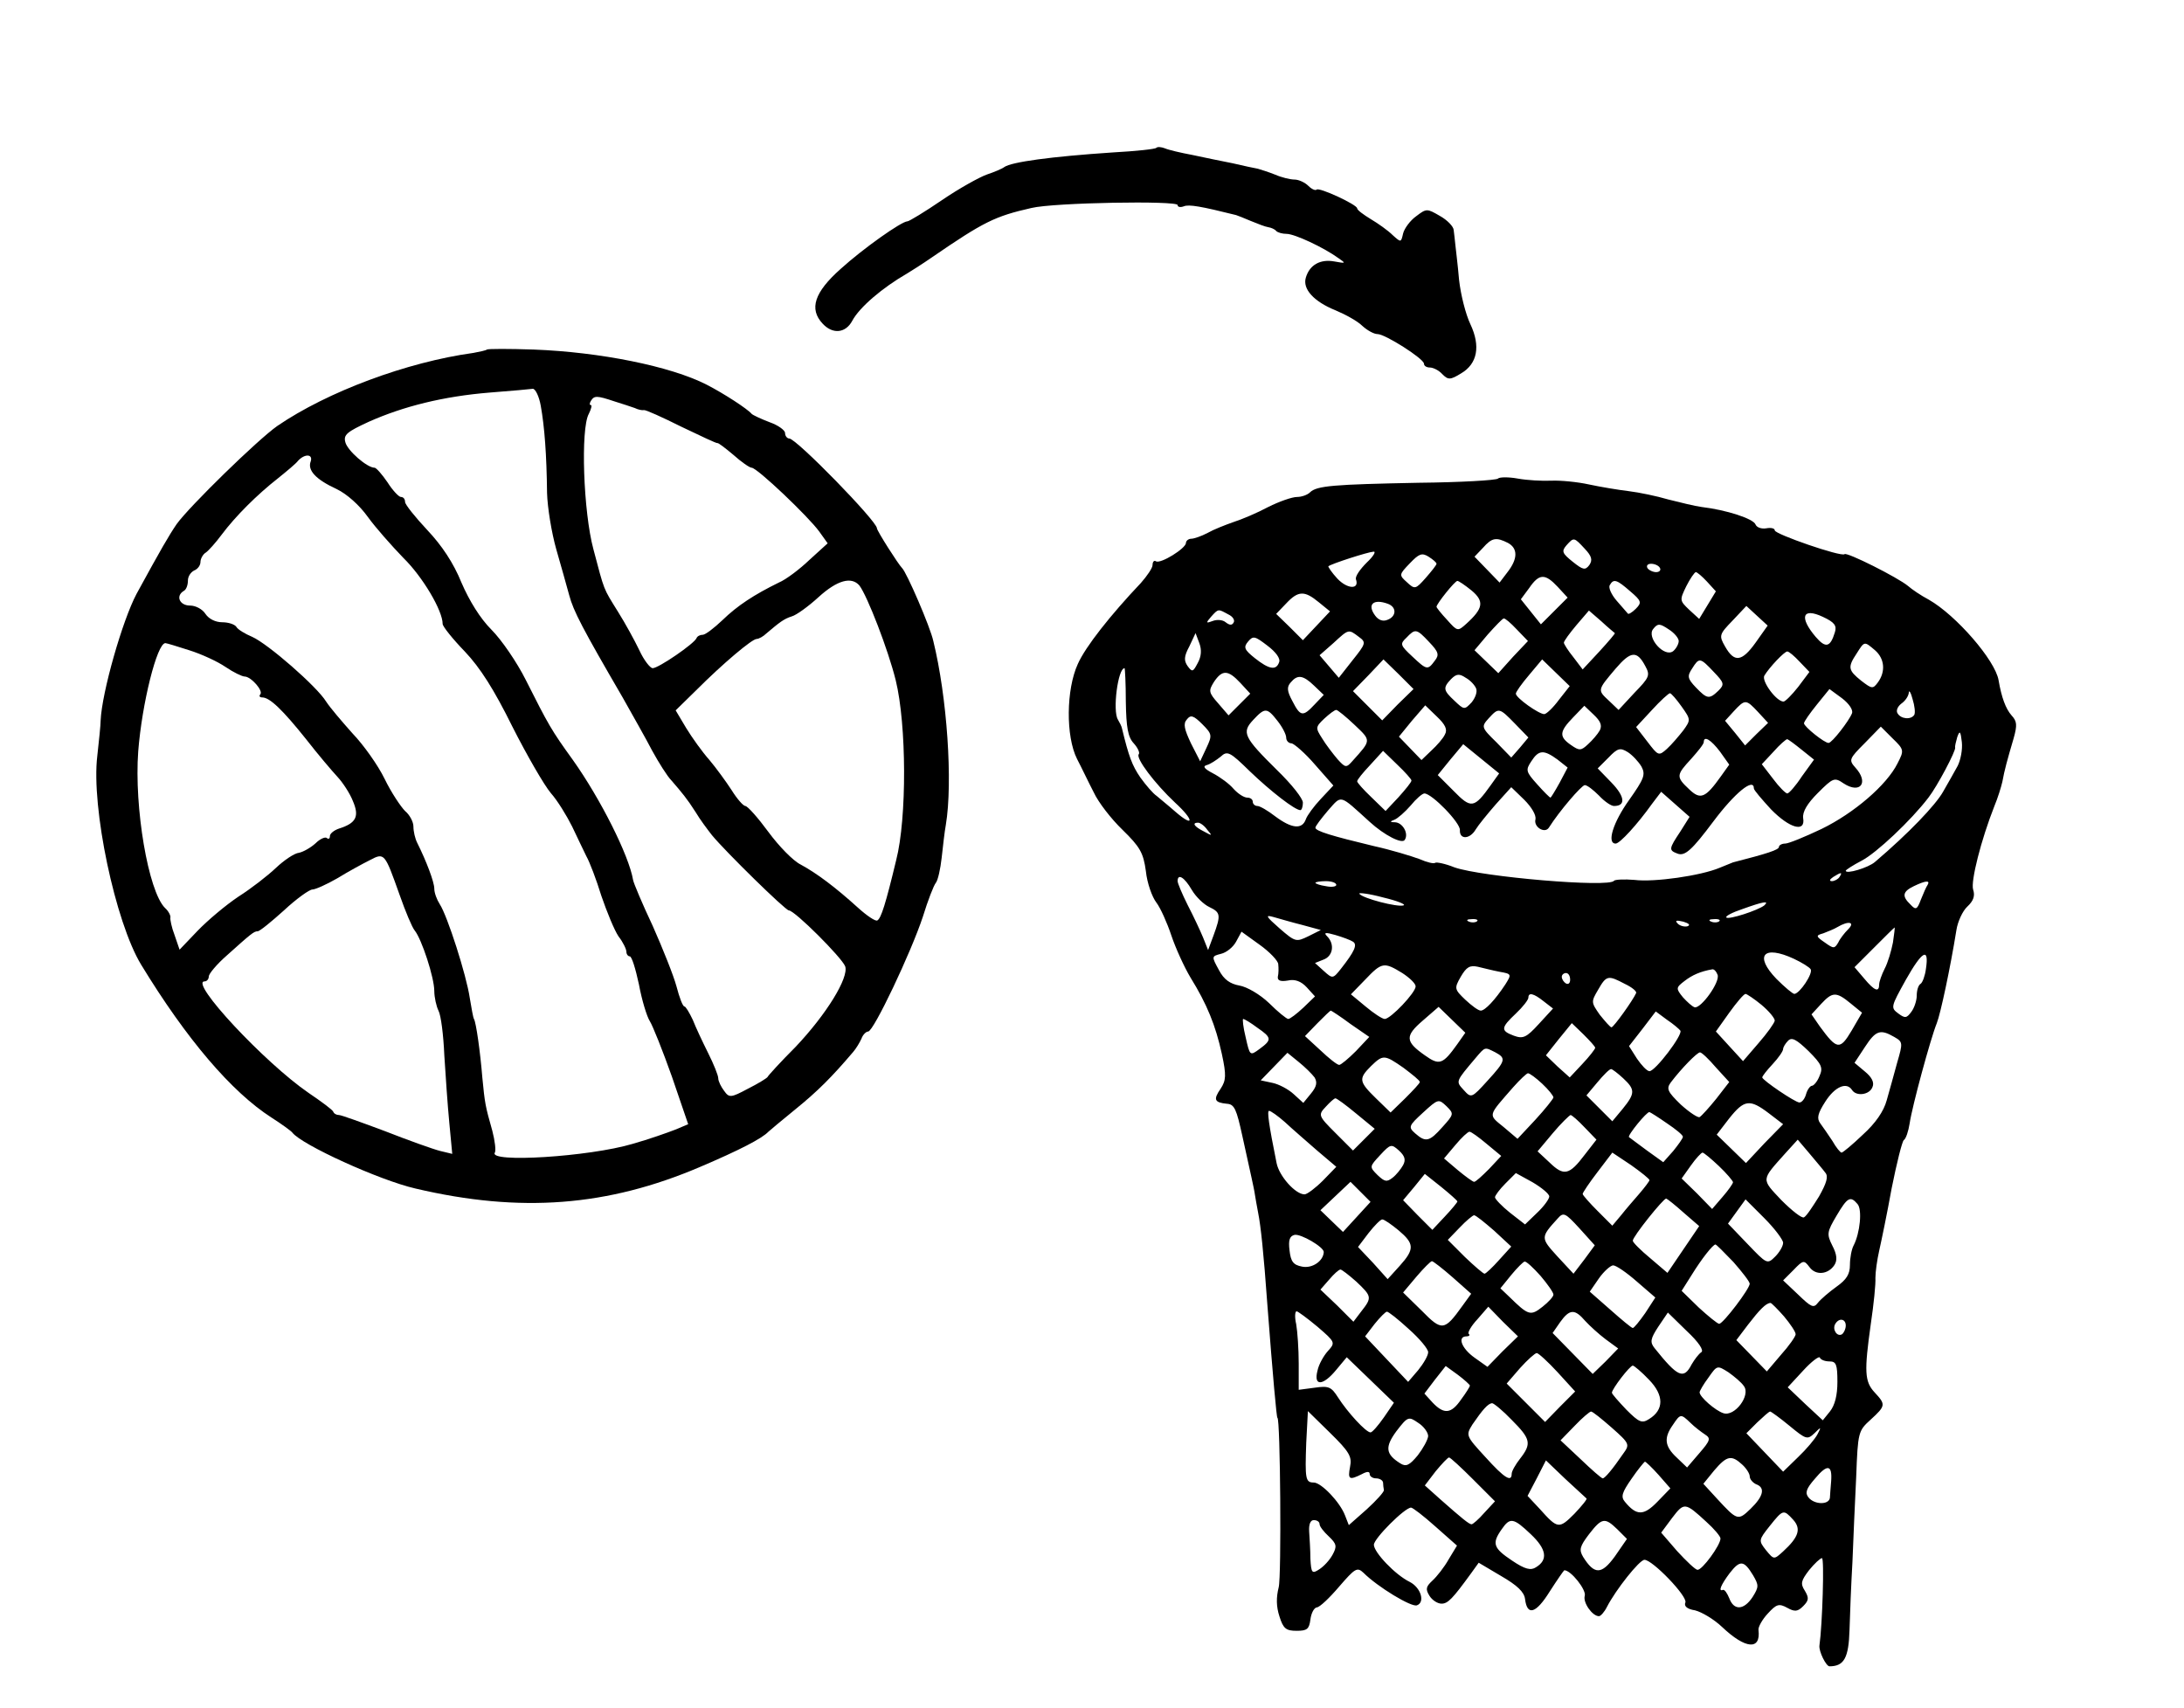 <?xml version="1.0" standalone="no"?>
<!DOCTYPE svg PUBLIC "-//W3C//DTD SVG 20010904//EN"
 "http://www.w3.org/TR/2001/REC-SVG-20010904/DTD/svg10.dtd">
<svg version="1.0" xmlns="http://www.w3.org/2000/svg"
 width="523pt" height="409pt" viewBox="0 0 523 409"
 preserveAspectRatio="xMidYMid meet">
<g transform="translate(0,409) scale(0.1,-0.1)"
fill="#000000" stroke="none">
<path d="M2769 3736 c-2 -3 -49 -8 -104 -11 -150 -10 -243 -23 -260 -35 -5 -4
-24 -12 -42 -18 -17 -6 -66 -33 -107 -61 -41 -28 -79 -51 -83 -51 -14 0 -106
-65 -160 -114 -63 -56 -76 -96 -43 -131 24 -26 55 -23 71 7 17 32 72 79 131
113 10 6 37 23 60 39 124 85 150 98 238 118 54 13 350 18 350 7 0 -5 7 -6 15
-3 12 5 41 0 125 -21 3 -1 19 -7 35 -14 17 -7 35 -14 42 -15 7 -1 16 -5 19 -9
4 -4 15 -7 25 -7 19 0 88 -32 124 -58 19 -13 18 -13 -10 -8 -33 6 -59 -8 -68
-39 -8 -27 19 -57 71 -78 24 -10 53 -26 64 -37 12 -11 28 -20 37 -20 18 0 111
-59 111 -71 0 -5 6 -9 14 -9 8 0 22 -7 30 -16 14 -14 19 -14 45 2 39 23 47 65
22 118 -11 23 -23 70 -27 106 -3 36 -8 74 -9 85 -1 11 -3 27 -4 35 -1 8 -15
23 -33 33 -31 18 -32 18 -57 -1 -14 -10 -28 -29 -31 -41 -5 -22 -5 -22 -25 -4
-11 11 -35 28 -52 38 -18 11 -33 22 -33 26 0 9 -91 51 -97 45 -3 -3 -12 1 -20
9 -8 8 -23 15 -33 15 -10 0 -31 5 -47 12 -15 6 -34 12 -41 14 -7 1 -34 7 -60
13 -26 5 -69 14 -97 20 -27 5 -57 12 -66 16 -8 3 -17 4 -20 1z"/>
<path d="M1166 3253 c-2 -2 -16 -5 -32 -8 -160 -22 -350 -93 -470 -175 -47
-33 -210 -192 -241 -235 -19 -28 -37 -59 -96 -167 -34 -64 -83 -236 -86 -303
0 -11 -4 -49 -8 -85 -15 -123 43 -398 105 -500 109 -179 217 -305 312 -366 25
-16 47 -32 50 -36 22 -29 208 -114 295 -134 251 -59 460 -43 682 52 94 40 148
68 163 84 3 3 32 27 65 54 53 43 87 77 138 137 7 8 16 23 20 32 3 9 11 17 16
17 13 0 103 190 131 275 12 39 26 75 31 81 5 6 11 33 14 60 3 27 7 63 10 79
17 102 3 306 -30 440 -7 33 -64 165 -75 175 -9 9 -60 89 -60 95 0 17 -193 215
-210 215 -5 0 -10 6 -10 13 0 7 -17 19 -37 26 -21 8 -40 17 -43 20 -10 12 -67
49 -108 70 -86 44 -255 78 -414 84 -59 2 -109 2 -112 0z m129 -135 c9 -50 14
-117 15 -208 1 -36 11 -96 22 -135 11 -38 25 -88 31 -110 10 -38 32 -80 128
-245 23 -41 56 -99 71 -128 16 -29 36 -61 46 -71 25 -29 37 -43 58 -76 10 -17
28 -41 39 -55 33 -40 176 -180 184 -180 14 0 127 -113 135 -134 9 -27 -45
-115 -119 -193 -36 -36 -66 -69 -67 -72 -2 -3 -23 -16 -47 -28 -41 -22 -45
-22 -57 -5 -7 9 -14 23 -14 30 0 7 -11 34 -24 60 -13 26 -30 62 -37 80 -8 17
-17 32 -20 32 -4 0 -12 21 -19 48 -7 26 -33 91 -57 145 -25 53 -46 103 -47
110 -10 59 -78 194 -144 287 -52 72 -58 83 -113 192 -21 42 -58 96 -82 120
-27 27 -53 69 -72 113 -19 47 -47 89 -82 126 -29 31 -53 61 -53 67 0 7 -4 12
-10 12 -5 0 -20 16 -32 35 -13 19 -27 35 -31 35 -18 0 -65 41 -70 61 -5 18 4
25 56 49 83 37 179 61 290 70 51 4 97 8 103 9 6 0 15 -18 19 -41z m176 11 c19
-6 41 -13 49 -16 8 -4 18 -6 22 -5 4 1 44 -17 90 -40 46 -22 84 -40 86 -39 2
1 19 -12 38 -28 19 -17 39 -31 44 -31 13 0 136 -117 162 -153 l20 -28 -44 -40
c-23 -22 -56 -47 -73 -54 -59 -29 -99 -55 -135 -90 -20 -19 -41 -35 -47 -35
-6 0 -13 -3 -15 -8 -5 -13 -91 -72 -105 -72 -6 0 -21 19 -32 43 -11 23 -34 65
-51 92 -36 58 -32 48 -59 150 -24 89 -31 288 -11 324 6 12 8 21 5 21 -4 0 -3
5 0 10 8 13 14 13 56 -1z m-727 -144 c-8 -21 12 -43 62 -66 25 -12 55 -39 75
-67 18 -25 57 -69 85 -98 46 -45 94 -126 94 -158 0 -6 24 -36 53 -66 37 -39
70 -91 114 -180 35 -69 76 -140 92 -159 16 -18 38 -54 51 -80 12 -25 27 -57
34 -71 8 -14 24 -56 36 -95 13 -38 31 -82 41 -97 11 -14 19 -31 19 -37 0 -6 4
-11 8 -11 5 0 14 -30 22 -67 7 -38 19 -77 26 -88 7 -11 31 -71 53 -133 l39
-114 -31 -13 c-18 -7 -63 -23 -102 -34 -104 -31 -346 -46 -330 -21 3 5 0 29
-6 52 -17 60 -18 66 -24 128 -5 62 -15 132 -20 140 -2 3 -6 26 -10 50 -8 55
-54 198 -72 225 -7 11 -13 27 -13 37 0 16 -19 66 -41 110 -5 10 -9 27 -9 39 0
11 -9 28 -20 37 -10 10 -33 44 -49 77 -16 33 -51 82 -77 109 -25 28 -54 62
-63 76 -22 36 -139 138 -177 155 -17 7 -35 18 -38 24 -4 6 -19 11 -34 11 -16
0 -32 8 -40 20 -7 11 -23 20 -37 20 -25 0 -35 23 -15 35 6 3 10 14 10 25 0 10
7 20 15 24 8 3 15 12 15 20 0 8 6 19 13 23 6 4 24 24 38 43 33 44 84 95 135
135 21 17 43 35 48 42 16 17 36 16 30 -2z m1314 -297 c19 -25 69 -154 87 -227
26 -106 27 -330 1 -431 -25 -104 -36 -139 -45 -144 -4 -3 -25 11 -47 31 -53
48 -98 82 -137 103 -18 9 -52 44 -77 78 -25 34 -49 61 -55 62 -5 0 -20 17 -33
38 -13 20 -37 53 -53 72 -17 19 -42 54 -56 77 l-25 42 49 48 c65 65 134 123
145 123 5 0 16 6 23 13 32 27 42 35 61 41 11 3 40 24 64 46 45 41 79 50 98 28z
m-1605 -155 c29 -9 68 -27 87 -40 19 -13 40 -23 46 -23 15 0 46 -35 37 -43 -3
-4 -1 -7 5 -7 18 0 49 -30 105 -100 28 -36 62 -76 75 -90 13 -14 30 -40 37
-58 16 -37 8 -53 -33 -66 -12 -4 -22 -12 -22 -18 0 -6 -3 -8 -7 -5 -3 4 -16
-1 -27 -12 -12 -11 -30 -21 -40 -23 -11 -1 -36 -18 -55 -36 -20 -19 -60 -50
-90 -69 -30 -20 -74 -57 -98 -82 l-43 -45 -12 35 c-7 18 -11 38 -10 42 1 4 -4
15 -13 23 -40 40 -74 241 -64 375 9 115 45 259 65 259 3 0 29 -8 57 -17z m504
-586 c14 -40 30 -78 36 -85 17 -21 47 -113 47 -145 0 -15 5 -37 10 -47 6 -11
12 -59 14 -107 3 -48 8 -121 12 -162 l7 -74 -29 7 c-16 4 -75 25 -131 47 -56
21 -106 39 -111 39 -6 0 -12 3 -14 8 -1 4 -28 24 -59 45 -105 72 -287 267
-249 267 5 0 10 5 10 12 0 6 19 29 43 50 58 52 65 58 74 58 5 0 33 23 63 50
30 28 61 50 68 50 7 0 34 12 60 27 26 16 61 35 77 43 36 19 36 18 72 -83z"/>
<path d="M3587 2944 c-4 -4 -89 -9 -190 -10 -203 -4 -244 -7 -260 -23 -6 -6
-20 -11 -31 -11 -12 0 -43 -11 -69 -24 -26 -14 -64 -30 -83 -36 -20 -7 -48
-18 -62 -26 -15 -8 -33 -14 -39 -14 -7 0 -13 -5 -13 -10 0 -13 -61 -51 -72
-44 -4 3 -8 -1 -8 -9 0 -7 -13 -26 -28 -43 -73 -77 -133 -153 -151 -194 -28
-61 -29 -173 -2 -227 11 -21 28 -57 40 -80 11 -24 42 -64 69 -90 42 -41 50
-55 56 -99 3 -29 15 -62 25 -75 10 -13 26 -49 36 -79 10 -30 31 -76 46 -101
39 -63 60 -114 75 -183 11 -51 10 -63 -3 -83 -18 -26 -15 -33 15 -36 18 -1 23
-13 37 -77 9 -41 19 -86 22 -100 3 -14 7 -32 8 -40 1 -8 5 -28 8 -45 6 -30 13
-94 22 -220 13 -170 22 -270 24 -270 7 0 10 -381 3 -406 -6 -24 -6 -46 2 -70
9 -29 16 -34 41 -34 25 0 30 4 33 27 2 16 9 28 15 29 7 0 31 23 54 50 38 44
43 47 58 33 34 -34 115 -83 128 -78 20 7 10 42 -17 56 -35 17 -86 71 -86 89 0
15 74 89 89 89 4 0 30 -20 58 -45 l52 -46 -20 -33 c-10 -18 -28 -41 -39 -51
-15 -14 -17 -20 -7 -36 6 -10 19 -19 29 -19 15 0 26 11 71 73 l18 25 54 -32
c38 -22 55 -38 57 -55 5 -41 26 -35 59 18 18 28 34 51 35 51 16 0 53 -47 49
-61 -5 -16 18 -49 34 -49 4 0 13 10 19 22 21 41 78 113 90 113 19 0 103 -87
98 -102 -4 -9 4 -16 23 -19 16 -4 45 -21 65 -40 56 -53 93 -56 87 -7 -1 7 9
25 22 39 21 23 27 25 47 14 18 -10 25 -9 38 4 14 14 14 20 4 37 -11 17 -9 24
10 49 13 16 27 29 31 29 6 1 1 -160 -6 -209 -2 -14 16 -50 24 -50 35 0 46 20
48 87 1 37 4 111 7 163 2 52 6 144 9 204 4 107 5 110 35 137 36 33 36 36 9 65
-24 26 -25 50 -9 164 7 47 12 96 11 110 0 14 4 43 9 65 5 22 19 89 30 150 12
60 25 112 29 115 5 3 11 21 14 40 6 41 50 203 65 240 9 23 32 130 47 223 3 20
15 46 26 56 15 14 19 26 14 41 -6 20 19 119 51 200 8 19 16 45 19 58 5 28 12
53 27 104 9 32 8 41 -5 55 -14 16 -24 43 -31 84 -8 48 -102 156 -167 193 -19
10 -41 25 -50 33 -24 20 -147 82 -152 76 -8 -7 -167 48 -167 57 0 5 -9 7 -20
5 -12 -2 -23 2 -26 9 -5 14 -70 35 -129 42 -16 2 -52 11 -80 18 -27 8 -70 17
-95 20 -25 3 -67 10 -95 16 -27 6 -68 10 -90 9 -22 -1 -58 1 -80 5 -22 4 -44
4 -48 0z m24 -154 c24 -13 24 -38 -1 -70 l-19 -25 -30 31 -30 31 20 21 c22 25
32 26 60 12z m184 -14 c17 -18 19 -27 11 -39 -10 -13 -15 -12 -40 8 -25 20
-27 25 -15 39 18 20 18 20 44 -8z m-522 -33 c-16 -16 -28 -33 -26 -40 9 -25
-20 -24 -44 1 -14 15 -23 29 -22 30 7 6 94 34 108 35 7 1 0 -11 -16 -26z m167
-3 c0 -3 -12 -18 -26 -34 -24 -27 -26 -28 -45 -10 -19 17 -19 18 7 45 22 23
29 26 45 16 11 -7 19 -14 19 -17z m535 -10 c3 -5 -1 -10 -9 -10 -8 0 -18 5
-21 10 -3 6 1 10 9 10 8 0 18 -4 21 -10z m113 -33 l21 -23 -20 -33 -20 -33
-24 22 c-23 22 -23 23 -7 56 9 18 20 34 23 34 3 0 15 -10 27 -23z m-358 -12
l24 -26 -32 -32 -32 -32 -24 30 -24 30 20 27 c24 35 38 35 68 3z m-206 -9 c31
-26 28 -43 -13 -80 -20 -18 -21 -18 -45 9 -15 16 -26 30 -26 32 0 7 44 62 50
62 3 0 18 -10 34 -23z m380 -2 c27 -23 28 -27 13 -42 -9 -9 -18 -14 -19 -11
-2 2 -14 16 -27 31 -12 14 -20 31 -16 37 9 16 17 13 49 -15z m-746 -26 l27
-22 -32 -34 -33 -35 -32 32 -32 31 24 25 c29 31 44 31 78 3z m166 -4 c21 -8
20 -30 -1 -38 -11 -5 -22 -1 -30 10 -20 27 -4 41 31 28z m880 -93 c-33 -46
-51 -48 -73 -9 -15 26 -14 29 18 62 l33 35 26 -24 25 -23 -29 -41z m-1263 68
c11 -5 17 -14 13 -20 -4 -7 -10 -6 -19 1 -7 6 -21 7 -31 3 -16 -6 -17 -5 -4
10 18 20 17 19 41 6z m926 -45 c2 0 -15 -20 -37 -44 l-40 -43 -22 29 c-13 16
-23 32 -23 35 0 4 14 23 30 42 l30 35 30 -26 c16 -15 31 -27 32 -28z m527 2
c-11 -36 -22 -39 -46 -11 -40 47 -32 71 17 48 28 -13 34 -21 29 -37z m-762 7
l27 -28 -36 -38 -35 -39 -29 28 -28 27 32 38 c18 20 35 38 38 38 3 1 17 -11
31 -26z m388 -28 c0 -7 -6 -18 -13 -24 -21 -17 -65 33 -48 53 11 14 16 13 37
-1 13 -8 24 -21 24 -28z m-766 10 c18 -13 17 -16 -15 -56 l-33 -42 -23 27 -23
27 33 29 c37 34 36 34 61 15z m168 -12 c23 -24 25 -31 14 -45 -17 -23 -19 -23
-54 10 -29 27 -30 30 -14 45 21 22 24 22 54 -10z m-554 -51 c-11 -21 -13 -22
-24 -7 -9 13 -9 23 4 47 l15 32 9 -24 c6 -16 5 -32 -4 -48z m195 2 c-7 -20
-24 -17 -58 10 -25 20 -28 26 -16 40 12 14 16 13 46 -10 20 -15 32 -31 28 -40z
m1427 29 c23 -20 26 -51 7 -77 -12 -16 -14 -16 -40 4 -31 25 -33 32 -11 65 19
30 18 30 44 8z m-550 -38 c12 -22 10 -27 -26 -64 l-38 -41 -23 22 c-28 26 -28
25 16 77 36 42 51 44 71 6z m370 10 l23 -24 -27 -36 c-15 -19 -31 -35 -35 -35
-17 0 -53 49 -46 62 12 20 48 58 55 58 4 0 17 -11 30 -25z m-963 -102 l-37
-38 -35 35 -35 35 37 38 36 38 36 -35 36 -36 -38 -37z m386 11 c-14 -19 -30
-34 -35 -34 -13 0 -68 39 -68 49 0 4 14 24 32 45 l31 37 33 -32 33 -32 -26
-33z m371 67 c25 -26 26 -30 11 -45 -22 -21 -27 -20 -54 8 -20 21 -21 27 -9
45 17 27 19 27 52 -8z m-1408 -71 c1 -62 5 -85 19 -100 10 -11 15 -23 12 -26
-8 -9 38 -70 87 -116 46 -42 46 -61 1 -22 -17 15 -37 31 -45 38 -9 6 -26 26
-39 44 -20 29 -28 51 -44 117 -1 6 -6 15 -10 22 -13 21 0 123 16 123 1 0 3
-36 3 -80z m274 45 l24 -26 -26 -26 -26 -26 -25 29 c-23 26 -23 30 -10 51 20
30 34 29 63 -2z m565 -14 c3 -8 -2 -22 -11 -33 -17 -18 -18 -18 -41 4 -27 25
-28 31 -8 52 13 13 20 13 35 3 11 -6 22 -18 25 -26z m-388 7 l23 -22 -22 -23
c-28 -30 -34 -29 -53 8 -13 24 -14 34 -4 45 16 19 29 18 56 -8z m1288 -66 c-7
-18 -48 -71 -56 -71 -9 -1 -59 39 -59 47 0 4 14 24 31 45 l30 37 30 -22 c17
-13 27 -28 24 -36z m149 -4 c-8 -12 -32 -10 -40 4 -4 6 0 16 9 23 10 7 17 18
18 26 0 8 5 1 9 -15 5 -16 7 -33 4 -38z m-557 20 c22 -31 22 -32 4 -57 -11
-14 -28 -34 -39 -44 -20 -18 -21 -17 -47 17 l-27 35 38 41 c20 22 40 40 43 40
3 0 16 -15 28 -32z m183 -13 l24 -26 -28 -27 -27 -27 -24 30 -24 29 21 23 c27
29 29 29 58 -2z m-750 -54 c-4 -9 -19 -26 -32 -38 l-24 -23 -27 28 -27 28 31
38 32 37 28 -27 c20 -19 26 -31 19 -43z m371 10 c-5 -9 -18 -24 -28 -33 -17
-16 -21 -16 -41 -2 -29 20 -28 32 5 66 l27 28 22 -21 c17 -16 21 -26 15 -38z
m-772 23 c12 -15 21 -33 21 -40 0 -8 6 -14 13 -14 6 -1 32 -23 56 -51 l44 -50
-30 -32 c-17 -18 -33 -40 -36 -49 -9 -25 -34 -22 -73 7 -18 14 -37 25 -43 25
-6 0 -11 5 -11 10 0 6 -6 10 -13 10 -8 0 -22 9 -33 21 -10 12 -32 28 -49 37
-21 11 -26 17 -15 20 8 2 23 12 33 20 16 15 22 12 70 -35 50 -48 108 -93 121
-93 3 0 6 8 6 18 0 10 -27 44 -61 77 -81 80 -86 91 -58 121 28 30 33 30 58 -2z
m185 -10 c40 -38 40 -36 -5 -86 -15 -17 -17 -17 -36 4 -11 13 -28 35 -37 50
-16 25 -16 27 5 47 13 12 25 21 29 21 3 0 23 -16 44 -36z m384 3 l32 -33 -20
-24 -21 -24 -36 37 c-36 35 -36 37 -18 57 24 26 25 26 63 -13z m-739 -58 l-15
-32 -22 43 c-16 34 -19 47 -10 57 9 12 16 10 37 -11 24 -24 24 -27 10 -57z
m1655 -37 c-26 -52 -104 -119 -182 -157 -40 -19 -79 -35 -87 -35 -8 0 -15 -4
-15 -8 0 -7 -28 -16 -110 -37 -3 -1 -17 -7 -32 -13 -45 -19 -157 -35 -204 -29
-24 2 -46 1 -49 -2 -10 -17 -316 9 -382 32 -22 9 -43 13 -46 11 -3 -3 -20 1
-38 9 -19 7 -68 22 -109 31 -100 24 -140 36 -140 44 0 4 14 22 30 41 34 38 26
40 100 -27 35 -32 78 -54 84 -43 10 15 -5 41 -23 42 -13 0 -13 2 -2 6 8 3 26
19 39 34 13 16 28 29 33 29 18 0 87 -71 85 -88 -1 -23 24 -22 38 2 6 10 28 37
48 60 l37 41 31 -30 c18 -18 29 -37 27 -47 -5 -18 22 -35 32 -20 26 41 78 101
86 102 6 0 21 -12 34 -25 13 -14 29 -25 36 -25 29 0 26 23 -6 56 l-33 34 26
26 c22 23 28 24 46 13 11 -7 26 -23 33 -35 10 -19 6 -29 -30 -80 -38 -53 -54
-104 -32 -104 10 0 52 46 87 95 l22 29 34 -30 34 -30 -22 -35 c-28 -42 -28
-45 -7 -53 18 -7 35 9 86 77 51 68 97 106 97 79 0 -4 19 -26 41 -50 45 -46 83
-56 77 -21 -2 15 10 35 35 60 37 37 40 38 62 23 40 -26 61 2 28 38 -16 18 -15
21 22 58 l39 40 28 -28 c28 -27 28 -29 12 -60z m144 -6 c-7 -13 -23 -41 -35
-62 -18 -32 -83 -100 -163 -168 -16 -14 -70 -30 -70 -21 0 2 17 13 38 24 35
18 118 96 160 151 21 27 66 112 64 120 -1 3 2 14 5 25 6 17 8 14 11 -12 2 -18
-3 -43 -10 -57z m-569 34 l22 -31 -20 -28 c-37 -52 -49 -57 -76 -31 -32 30
-31 34 5 73 16 18 30 35 30 40 0 16 17 6 39 -23z m195 5 l30 -24 -29 -40 c-15
-23 -31 -41 -35 -41 -4 0 -20 16 -34 35 l-27 35 28 30 c15 17 30 30 33 30 3
-1 18 -12 34 -25z m-744 -85 c-40 -56 -47 -57 -89 -14 l-38 38 30 37 31 37 43
-35 43 -35 -20 -28z m-190 11 c0 -4 -14 -21 -31 -40 l-31 -33 -34 33 c-19 18
-34 35 -34 38 0 4 14 21 31 39 l31 34 34 -33 c19 -18 34 -35 34 -38z m350 50
l24 -19 -19 -36 c-11 -20 -21 -36 -22 -36 -2 0 -16 14 -32 32 -27 30 -28 34
-14 55 18 28 30 28 63 4z m-839 -168 c13 -15 12 -15 -8 -4 -24 12 -29 21 -14
21 5 0 15 -7 22 -17z m1514 -113 c-3 -5 -12 -10 -18 -10 -7 0 -6 4 3 10 19 12
23 12 15 0z m-1551 -31 c10 -17 29 -35 42 -41 27 -13 28 -19 10 -68 l-13 -35
-12 30 c-7 17 -23 51 -37 78 -13 26 -24 52 -24 57 0 19 16 10 34 -21z m346 12
c0 -4 -11 -6 -25 -3 -14 2 -25 6 -25 8 0 2 11 4 25 4 14 0 25 -4 25 -9z m1416
0 c-3 -4 -10 -20 -16 -35 -9 -24 -12 -26 -25 -12 -21 20 -19 31 8 44 27 13 40
15 33 3z m-1255 -49 c-14 -5 -99 17 -106 28 -2 3 24 0 57 -9 34 -8 56 -17 49
-19z m864 0 c-15 -12 -86 -35 -91 -29 -3 3 14 12 38 20 50 18 66 21 53 9z
m-1106 -47 l44 -12 -30 -15 c-29 -14 -31 -14 -69 19 -33 29 -35 33 -14 27 14
-4 45 -13 69 -19z m418 9 c-3 -3 -12 -4 -19 -1 -8 3 -5 6 6 6 11 1 17 -2 13
-5z m504 -12 c-7 -2 -18 1 -23 6 -8 8 -4 9 13 5 13 -4 18 -8 10 -11z m76 12
c-3 -3 -12 -4 -19 -1 -8 3 -5 6 6 6 11 1 17 -2 13 -5z m309 -19 c-9 -9 -20
-23 -24 -32 -9 -15 -11 -15 -32 0 -22 15 -22 17 -4 22 10 4 26 10 34 15 27 16
43 12 26 -5z m107 -32 c-4 -20 -12 -48 -20 -63 -7 -14 -13 -31 -13 -37 0 -20
-11 -16 -36 14 l-23 27 47 47 c26 26 48 48 49 48 1 1 -1 -16 -4 -36z m-1472
-52 c1 -9 1 -22 -1 -30 -1 -9 6 -12 24 -9 17 4 32 -2 45 -16 l20 -22 -28 -27
c-16 -15 -32 -27 -36 -27 -4 0 -25 17 -46 38 -22 21 -53 39 -71 42 -22 4 -37
14 -49 37 -18 33 -18 33 5 39 13 3 29 16 36 29 l13 24 43 -31 c24 -17 45 -39
45 -47z m179 54 c11 -7 4 -23 -29 -65 -19 -24 -20 -24 -41 -5 l-21 19 20 8
c23 8 28 37 9 56 -9 9 -4 10 20 3 17 -5 36 -12 42 -16z m1056 -41 c19 -9 37
-20 40 -25 6 -10 -26 -58 -39 -59 -4 0 -23 16 -43 36 -54 56 -31 82 42 48z
m316 -24 c-2 -16 -8 -33 -13 -36 -5 -3 -9 -15 -9 -28 0 -12 -6 -30 -13 -39
-11 -15 -15 -16 -31 -4 -19 14 -18 16 18 81 39 69 56 79 48 26z m-1254 -10
c17 -11 32 -25 32 -32 0 -15 -60 -78 -74 -78 -6 0 -27 14 -46 30 l-35 29 34
35 c40 42 45 43 89 16z m233 3 c29 -5 29 -6 14 -30 -25 -38 -49 -63 -59 -63
-6 0 -22 12 -37 26 -26 25 -27 27 -11 55 14 24 22 28 41 24 13 -3 36 -9 52
-12z m522 -7 c7 -17 -40 -82 -55 -78 -6 2 -18 13 -28 24 -17 21 -17 23 4 39
18 14 38 23 67 28 4 0 9 -5 12 -13z m-353 -12 c0 -8 -4 -12 -10 -9 -5 3 -10
10 -10 16 0 5 5 9 10 9 6 0 10 -7 10 -16z m131 -10 c17 -8 29 -18 27 -22 -8
-18 -54 -82 -59 -82 -3 0 -15 14 -28 30 -21 30 -21 31 -4 60 20 35 24 35 64
14z m-194 -42 l22 -17 -34 -37 c-30 -33 -38 -36 -60 -28 -32 12 -31 19 5 53
17 16 30 33 30 38 0 13 12 11 37 -9z m521 -8 c18 -15 32 -32 32 -38 -1 -6 -18
-30 -39 -54 l-37 -43 -33 36 -32 35 32 45 c18 25 35 45 39 45 3 0 21 -12 38
-26z m214 3 l27 -22 -25 -43 c-28 -47 -35 -46 -76 10 l-20 29 23 25 c27 29 36
30 71 1z m-942 -97 c-35 -49 -43 -52 -78 -27 -47 33 -48 46 -5 83 l38 33 32
-31 32 -31 -19 -27z m-256 48 l45 -31 -32 -34 c-18 -18 -36 -33 -40 -33 -5 0
-25 16 -45 35 l-37 34 30 31 c16 16 30 30 32 30 1 0 23 -14 47 -32z m790 -16
c6 -10 -60 -97 -74 -97 -6 0 -19 14 -30 30 l-19 30 32 41 32 42 27 -20 c15
-10 29 -22 32 -26z m-1013 7 c35 -24 35 -29 5 -51 -23 -17 -23 -16 -33 28 -6
24 -8 44 -6 44 3 0 18 -9 34 -21z m809 -48 c0 -3 -14 -21 -31 -39 l-30 -32
-29 26 -28 27 31 39 31 38 28 -27 c15 -15 28 -29 28 -32z m716 26 c21 -12 21
-14 7 -62 -7 -27 -19 -68 -25 -90 -7 -26 -27 -55 -57 -82 -25 -24 -48 -43 -51
-43 -3 0 -13 12 -22 28 -10 15 -23 34 -29 42 -9 12 -6 24 12 52 23 36 51 48
64 28 10 -16 42 -12 49 7 5 11 -2 24 -18 37 l-25 21 25 38 c26 40 37 43 70 24z
m-179 -94 c-5 -13 -14 -23 -18 -23 -4 0 -11 -9 -14 -20 -3 -11 -10 -20 -16
-20 -10 0 -88 53 -89 60 0 3 11 17 25 32 14 15 25 31 25 36 0 4 5 13 12 20 9
9 20 3 49 -25 32 -32 35 -40 26 -60z m-776 57 c26 -14 25 -20 -19 -68 -38 -42
-39 -42 -57 -22 -19 21 -20 19 29 77 23 27 21 26 47 13z m-433 -60 c7 -12 5
-22 -9 -39 l-18 -22 -23 21 c-13 12 -36 24 -51 27 l-28 6 32 33 32 33 27 -22
c15 -12 32 -29 38 -37z m961 24 l32 -35 -31 -40 c-17 -21 -35 -41 -40 -44 -4
-2 -24 11 -45 30 -32 31 -35 38 -24 53 25 33 63 72 70 72 4 0 21 -16 38 -36z
m-748 -1 c21 -16 39 -30 39 -34 0 -3 -16 -20 -35 -39 l-35 -34 -35 34 c-41 40
-42 47 -12 77 29 28 32 28 78 -4z m526 -25 c29 -27 29 -36 -1 -73 l-25 -30
-31 31 -31 31 26 31 c15 18 29 32 33 32 3 0 16 -10 29 -22z m-194 -13 c15 -14
27 -29 27 -33 -1 -4 -20 -28 -43 -53 l-43 -46 -33 28 c-38 31 -39 25 23 96 16
18 32 33 35 33 4 0 19 -11 34 -25z m-446 -71 l45 -37 -26 -26 -26 -26 -42 42
c-41 41 -42 43 -23 63 10 11 20 20 23 20 3 0 25 -16 49 -36z m207 -33 c-31
-35 -40 -37 -65 -15 -17 15 -16 18 19 50 36 33 37 33 56 15 18 -18 18 -19 -10
-50z m782 33 l34 -26 -45 -46 -44 -47 -35 34 -35 34 30 39 c36 45 49 47 95 12z
m-1159 -21 c17 -16 52 -46 77 -68 l46 -39 -32 -33 c-18 -18 -38 -33 -44 -33
-22 0 -61 44 -67 75 -19 94 -23 125 -18 125 4 0 21 -12 38 -27z m915 -3 c21
-14 38 -28 38 -32 0 -4 -11 -19 -23 -34 l-24 -27 -39 28 c-21 16 -41 30 -43
32 -5 3 43 62 49 60 3 -1 22 -13 42 -27z m-197 -10 l28 -29 -28 -36 c-37 -49
-50 -52 -84 -19 l-29 27 36 43 c20 24 40 43 43 44 3 0 18 -13 34 -30z m-235
-39 l35 -29 -29 -31 c-17 -17 -32 -31 -36 -31 -3 0 -21 13 -39 28 l-33 28 27
32 c15 18 30 32 34 32 4 0 22 -13 41 -29z m811 -69 c8 -9 3 -25 -15 -57 -15
-24 -30 -47 -36 -50 -5 -3 -29 16 -54 41 -49 52 -49 47 9 112 l30 33 28 -33
c15 -18 33 -39 38 -46z m-1011 18 c-5 -9 -16 -23 -25 -30 -14 -11 -19 -10 -36
6 -20 20 -20 20 6 48 25 27 27 27 45 11 14 -13 17 -22 10 -35z m590 -36 c0 -2
-11 -17 -24 -32 -13 -15 -33 -38 -44 -52 l-21 -25 -35 35 c-19 19 -36 38 -36
41 0 3 16 27 36 53 l35 46 45 -30 c24 -17 44 -33 44 -36z m166 34 c19 -18 34
-36 34 -39 0 -3 -11 -19 -25 -35 l-25 -29 -36 37 -37 36 22 31 c12 17 25 31
28 31 3 0 21 -15 39 -32z m-626 -85 c0 -2 -13 -18 -30 -36 l-30 -32 -35 35
-35 36 26 31 26 32 39 -31 c21 -17 39 -33 39 -35z m220 12 c0 -6 -13 -24 -29
-39 l-29 -28 -36 28 c-20 16 -36 33 -36 37 0 4 11 19 25 33 l25 25 40 -22 c22
-13 40 -28 40 -34z m-461 -49 l-33 -36 -27 26 -27 26 36 34 36 34 24 -24 24
-24 -33 -36z m783 10 l37 -32 -38 -56 -38 -56 -41 35 c-23 19 -42 38 -42 42 0
10 73 101 80 101 3 -1 22 -16 42 -34z m238 -72 c0 -8 -9 -23 -19 -33 -19 -19
-20 -18 -66 30 l-47 49 21 29 21 29 45 -45 c25 -25 45 -52 45 -59z m178 93
c12 -13 6 -70 -9 -99 -5 -9 -9 -30 -9 -47 0 -22 -8 -35 -32 -52 -18 -13 -38
-30 -45 -39 -10 -13 -16 -10 -47 20 l-36 34 25 25 c23 24 25 24 38 7 15 -21
45 -18 60 5 7 11 6 25 -5 46 -14 28 -13 33 10 72 26 44 33 48 50 28z m-654
-133 l-26 -34 -39 42 c-40 44 -40 45 1 90 14 16 18 14 52 -23 l37 -41 -25 -34z
m-216 69 l41 -38 -29 -32 c-16 -18 -32 -33 -35 -33 -3 0 -24 18 -47 40 l-41
41 28 29 c16 17 32 30 35 30 4 0 25 -17 48 -37z m-229 1 c38 -32 39 -45 3 -85
l-29 -32 -35 39 -36 38 25 33 c14 18 29 33 33 33 5 0 22 -12 39 -26z m-179
-52 c-1 -22 -28 -40 -52 -35 -21 4 -27 12 -30 39 -3 24 0 34 12 37 15 3 70
-29 70 -41z m981 -24 c21 -24 39 -47 39 -52 0 -12 -63 -95 -73 -96 -4 0 -26
18 -49 39 l-41 40 24 38 c24 39 51 73 57 73 2 0 21 -19 43 -42z m-672 -37 l44
-39 -21 -29 c-43 -60 -49 -61 -97 -12 l-45 44 32 38 c17 20 34 37 37 37 3 0
26 -18 50 -39z m210 4 c17 -20 31 -40 31 -45 0 -5 -12 -18 -26 -29 -29 -23
-34 -21 -80 24 l-21 20 26 32 c14 17 29 32 32 32 4 1 21 -15 38 -34z m231 -14
l44 -38 -24 -37 c-14 -20 -27 -36 -30 -36 -3 0 -27 20 -54 44 l-49 43 22 32
c12 17 28 31 34 31 7 0 32 -17 57 -39z m-672 0 c37 -35 38 -38 12 -71 l-19
-25 -39 39 -40 38 21 24 c11 13 23 24 27 24 3 0 20 -13 38 -29z m1024 -83 c15
-18 28 -37 28 -43 0 -5 -16 -28 -35 -49 l-34 -40 -36 37 -37 38 28 37 c27 35
43 52 54 52 2 0 17 -15 32 -32z m-674 -84 l-36 -37 -31 22 c-31 22 -42 51 -19
51 6 0 9 3 5 6 -3 3 6 19 21 35 l26 30 35 -36 36 -35 -37 -36z m-443 59 c43
-37 43 -38 25 -58 -10 -11 -22 -32 -25 -47 -10 -38 13 -37 45 2 l25 30 56 -54
57 -55 -24 -35 c-14 -20 -28 -36 -32 -36 -11 0 -55 48 -78 84 -16 25 -22 28
-56 23 l-38 -5 0 63 c0 34 -3 77 -6 94 -4 17 -3 31 1 31 3 0 26 -17 50 -37z
m218 -5 c26 -23 47 -48 47 -56 0 -8 -11 -27 -24 -43 l-24 -28 -52 55 -51 54
23 30 c13 16 26 29 29 29 3 1 27 -18 52 -41z m423 19 c11 -12 33 -32 49 -44
l30 -22 -30 -31 -31 -30 -48 49 -48 49 18 26 c23 32 35 32 60 3z m278 -75 c-6
-4 -16 -17 -23 -29 -19 -37 -33 -31 -89 39 -11 14 -10 22 9 51 l23 34 45 -44
c29 -27 42 -47 35 -51z m346 64 c0 -8 -4 -17 -9 -21 -12 -7 -24 12 -16 25 9
15 25 12 25 -4z m-690 -112 l42 -46 -36 -36 -36 -37 -46 46 -46 46 32 37 c18
20 36 36 40 36 4 0 27 -21 50 -46z m651 26 c16 0 19 -7 19 -49 0 -32 -6 -56
-18 -71 l-17 -21 -42 39 -42 40 37 40 c20 22 39 36 40 31 2 -5 12 -9 23 -9z
m-861 -58 c0 -2 -9 -17 -21 -33 -24 -35 -41 -36 -68 -8 l-20 22 25 33 26 33
29 -21 c16 -12 29 -24 29 -26z m429 14 c36 -37 36 -72 0 -94 -17 -11 -24 -8
-54 22 -19 20 -35 38 -35 41 0 9 43 65 50 65 3 0 21 -15 39 -34z m227 -15 c17
-22 -22 -74 -49 -65 -19 6 -57 39 -57 50 0 3 9 19 21 35 21 30 21 30 48 13 14
-10 31 -24 37 -33z m-556 -81 c46 -46 48 -57 20 -93 -11 -14 -20 -30 -20 -36
0 -21 -17 -11 -63 40 -47 51 -47 52 -31 78 24 35 37 50 47 51 4 0 26 -18 47
-40z m-387 -112 c-6 -31 -2 -33 28 -18 13 7 19 7 19 0 0 -5 7 -10 15 -10 8 0
16 -4 17 -10 0 -5 1 -13 2 -18 1 -4 -18 -25 -41 -46 l-43 -38 -9 23 c-12 32
-57 79 -75 79 -20 0 -21 9 -18 95 l4 76 53 -52 c46 -45 53 -57 48 -81z m627
93 c43 -38 43 -40 27 -62 -26 -38 -44 -59 -49 -59 -3 0 -27 21 -53 46 l-48 45
34 35 c18 19 36 34 39 34 4 0 26 -18 50 -39z m425 5 c40 -33 43 -34 60 -18 16
16 17 16 7 -3 -6 -11 -26 -35 -46 -54 l-36 -35 -44 46 -44 46 26 26 c15 14 28
26 31 26 2 0 23 -15 46 -34z m-865 -25 c-1 -9 -12 -29 -25 -46 -20 -24 -28
-28 -42 -19 -35 22 -37 39 -9 77 27 35 29 36 52 20 13 -8 24 -23 24 -32z m628
32 c10 -10 26 -22 35 -28 14 -9 13 -14 -13 -44 l-30 -35 -25 24 c-29 27 -31
47 -9 78 18 27 19 27 42 5z m-520 -136 l52 -52 -26 -28 c-13 -15 -27 -27 -30
-27 -6 0 -23 14 -74 59 l-38 34 26 34 c15 18 29 33 32 33 3 0 29 -24 58 -53z
m644 36 c10 -9 18 -22 18 -28 0 -7 7 -15 15 -19 23 -8 18 -29 -13 -59 -30 -29
-32 -28 -80 24 l-33 36 26 32 c30 35 41 38 67 14z m-373 -81 c3 -1 -11 -18
-29 -37 -37 -37 -40 -36 -83 12 l-29 31 22 42 22 43 46 -44 c26 -24 49 -45 51
-47z m173 56 l28 -32 -31 -32 c-33 -34 -50 -34 -78 0 -10 12 -7 22 16 55 15
22 30 40 32 41 2 0 17 -14 33 -32z m413 -15 c-1 -15 -3 -34 -3 -40 -3 -17 -37
-16 -51 1 -9 11 -6 21 15 45 30 36 42 34 39 -6z m-299 -97 c19 -17 34 -35 34
-40 0 -16 -44 -76 -55 -75 -5 0 -27 21 -49 45 l-38 44 26 35 c29 38 31 38 82
-9z m208 5 c20 -22 13 -42 -24 -76 -22 -20 -22 -20 -41 3 -18 23 -18 24 9 58
32 40 33 40 56 15z m-1134 -11 c0 -5 10 -18 22 -29 19 -18 20 -24 9 -44 -7
-13 -21 -28 -32 -35 -17 -11 -19 -9 -21 25 0 21 -2 50 -3 66 -1 17 3 27 11 27
8 0 14 -4 14 -10z m506 -24 c37 -35 42 -61 12 -79 -12 -8 -26 -5 -57 16 -45
30 -49 41 -25 75 20 29 28 28 70 -12z m207 12 l23 -23 -29 -42 c-32 -44 -49
-44 -76 -1 -10 17 -8 25 14 54 31 40 38 41 68 12z m325 -110 c14 -24 14 -28
-1 -52 -21 -32 -45 -33 -56 -3 -5 12 -11 21 -15 20 -12 -5 -5 12 16 40 25 32
34 31 56 -5z"/>
</g>
</svg>
